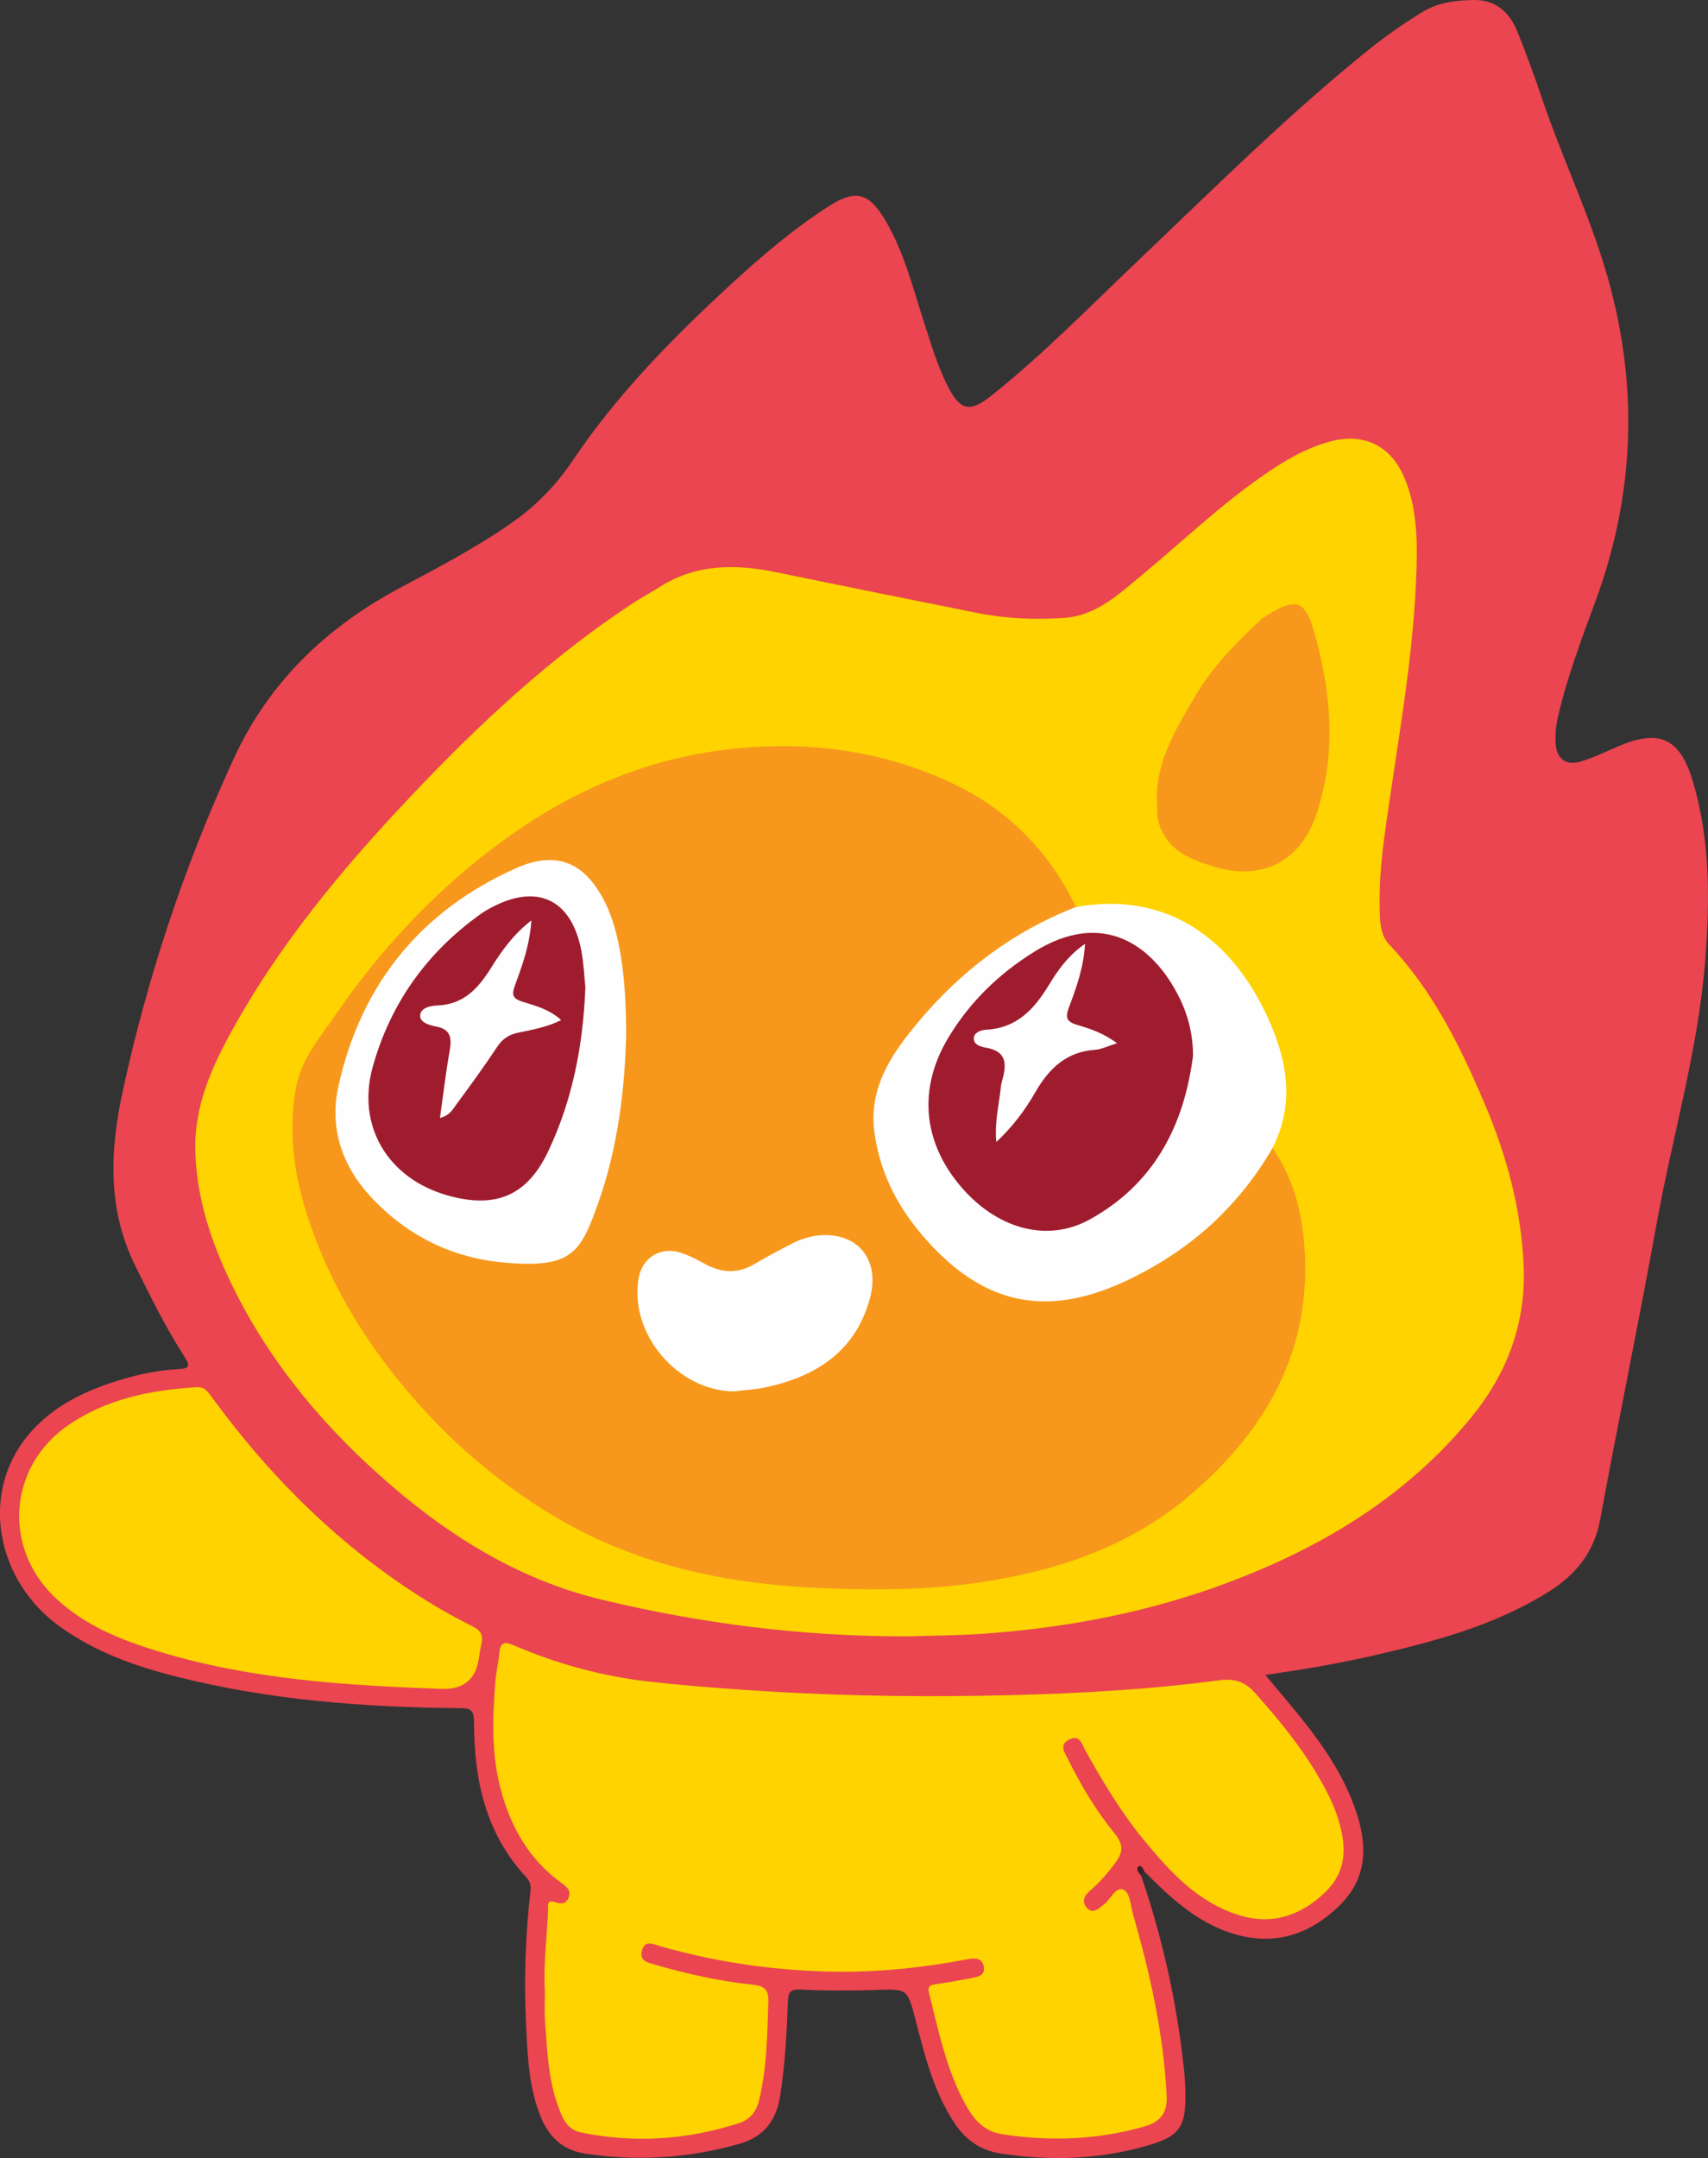 <?xml version="1.0" encoding="UTF-8"?>
<svg id="Calque_2" data-name="Calque 2" xmlns="http://www.w3.org/2000/svg" viewBox="0 0 399.09 504.15">
  <rect x="0" y="0" width="399.09" height="504.15" fill="#333333" stroke="none"/>
  <defs>
    <style>
      .cls-1 {
        fill: #9f1c2f;
      }

      .cls-1, .cls-2, .cls-3, .cls-4, .cls-5, .cls-6 {
        stroke-width: 0px;
      }

      .cls-2 {
        fill: #ea4550;
      }

      .cls-3 {
        fill: #3a2325;
      }

      .cls-4 {
        fill: #f7981c;
      }

      .cls-5 {
        fill: #fefefe;
      }

      .cls-6 {
        fill: #fed300;
      }
    </style>
  </defs>
  <g id="Groupe">
    <path class="cls-2" d="M266.61,438.1c4.97,14.5,8.29,29.36,9.96,44.59.2,1.82.35,3.65.4,5.48.22,8.92-1.18,10.96-9.69,13.3-11.01,3.03-22.19,3.35-33.45,1.62-4.61-.71-8.1-3.07-10.71-6.97-4.94-7.38-7-15.81-9.19-24.2-1.93-7.4-1.84-7.3-9.32-7.04-5.74.2-11.5.19-17.24-.09-2.36-.11-3.18.2-3.27,2.77-.27,7.32-.66,14.64-1.78,21.91-.92,5.96-3.81,9.75-9.75,11.41-11.85,3.32-23.81,4.07-35.95,2.2-5.06-.78-8.28-3.77-10.22-8.44-2.82-6.82-3.1-14.06-3.46-21.24-.53-10.51-.22-21.03,1-31.5.16-1.34-.04-2.35-.95-3.33-9.54-10.23-12.23-22.85-12.23-36.24,0-3.1-1-3.27-3.47-3.29-22.3-.2-44.45-1.88-66.16-7.38-9.65-2.44-18.95-5.79-27.12-11.65-14.55-10.44-18.42-29.91-8.56-43.29,5.7-7.74,13.9-11.74,22.84-14.42,4.34-1.3,8.79-2.22,13.31-2.45,2.58-.13,2.95-.7,1.52-2.89-4.39-6.78-7.93-14.01-11.51-21.25-6.63-13.4-5.93-27.08-2.86-41.14,5.82-26.72,14.4-52.46,25.84-77.31,8.35-18.14,21.86-30.89,39.23-40.13,8.95-4.76,17.95-9.46,26.25-15.36,5.43-3.87,9.94-8.54,13.7-14.12,10.43-15.52,23.46-28.77,37.17-41.37,7.12-6.54,14.47-12.81,22.63-18.05,6.23-4,9.33-3.34,13.19,3.07,4.52,7.51,6.54,16.02,9.23,24.25,1.59,4.88,3.03,9.81,5.33,14.42,2.99,5.97,5.22,6.52,10.36,2.43,11.98-9.54,22.67-20.5,33.74-31.03,17.72-16.86,35.05-34.13,54.1-49.53,4-3.23,8.19-6.17,12.57-8.88C335.9.58,340.1.05,344.4,0c5.22-.06,8.4,2.99,10.21,7.53,2,4.99,3.87,10.03,5.58,15.12,4.78,14.24,11.4,27.8,15.5,42.29,7.22,25.52,6.27,50.68-2.92,75.59-3.25,8.82-6.57,17.63-8.71,26.81-.48,2.05-.69,4.11-.58,6.18.18,3.7,2.34,5.44,5.87,4.38,3.02-.91,5.9-2.33,8.82-3.57,9.53-4.08,14.37-1.89,17.36,8.12,4.1,13.71,4.01,27.75,2.92,41.83-1.62,20.91-7.66,41.03-11.36,61.57-4.16,23.07-8.95,46.04-13.19,69.1-1.43,7.76-5.78,13-12.16,16.98-12.22,7.62-25.89,11.35-39.72,14.57-8.55,1.99-17.19,3.49-26.37,4.78,3.16,3.8,6.15,7.27,9,10.86,4.73,5.95,8.95,12.24,11.64,19.42,3.15,8.4,3.76,16.61-3.22,23.51-7.4,7.31-16.16,9.8-26.23,6.23-7.84-2.78-13.71-8.32-19.41-14.07-.93-.33-1.06.1-.82.87Z"/>
    <path class="cls-3" d="M266.61,438.1c-.64-.6-1.28-1.53-.56-2.09.57-.45,1.09.57,1.38,1.22-.27.29-.55.58-.82.87Z"/>
    <path class="cls-6" d="M211.94,382.27c-24.51.05-48.11-3-71.34-8.57-19.97-4.79-36.82-15.56-51.94-29.09-14.99-13.42-27.42-28.89-35.82-47.33-4.08-8.96-6.89-18.24-7.2-28.21-.34-10.75,3.95-20.04,8.96-29.04,11.08-19.9,25.56-37.25,41.12-53.73,15.9-16.83,32.72-32.63,52.17-45.39,2.04-1.34,4.21-2.48,6.28-3.8,8.55-5.45,17.76-5.37,27.25-3.42,15.67,3.21,31.34,6.4,47.02,9.52,6.63,1.32,13.35,1.59,20.08,1.15,7.5-.48,12.67-5.35,18.03-9.79,9.51-7.87,18.44-16.44,28.6-23.5,4.83-3.36,9.86-6.36,15.61-7.92,7.79-2.12,14.15.88,17.33,8.32,2.86,6.68,3.1,13.85,2.91,20.9-.57,21.29-4.71,42.19-7.54,63.24-.83,6.18-1.31,12.4-1.01,18.65.11,2.37.52,4.68,2.2,6.45,10.2,10.76,16.59,23.79,22.29,37.22,5.15,12.12,8.55,24.72,9.08,37.93.53,13.27-3.83,24.96-12.2,35.2-15.07,18.43-34.66,30.26-56.61,38.54-18.42,6.95-37.54,10.62-57.16,12.04-6.23.45-12.46.44-18.12.64Z"/>
    <path class="cls-6" d="M127.32,465.36c-.38-6.96.52-13.03.74-19.14.03-.87-.41-2.57,1.59-1.86,1.48.53,2.72.42,3.27-1.22.54-1.6-.62-2.44-1.74-3.26-7.7-5.58-12-13.35-14.31-22.38-2.09-8.18-1.77-16.49-1.11-24.79.18-2.19.73-4.34.91-6.53.19-2.39,1.06-2.82,3.27-1.86,10.27,4.43,21.01,7.34,32.11,8.56,9.59,1.05,19.23,1.77,28.87,2.33,18.45,1.07,36.92,1.26,55.39.79,16.25-.42,32.49-1.33,48.63-3.48,3.44-.46,5.94.29,8.35,3,6.62,7.43,12.81,15.11,17.24,24.07.7,1.42,1.32,2.89,1.83,4.39,2.23,6.48,2.75,12.8-2.7,18.05-5.69,5.48-12.45,7.79-20.2,5.36-9.68-3.03-16.19-10.24-22.36-17.76-5.21-6.36-9.4-13.4-13.42-20.55-.82-1.46-1.28-3.99-3.85-2.71-2.48,1.24-1.03,3.08-.24,4.68,3.05,6.15,6.58,12.04,10.92,17.34,2.03,2.49,1.91,4.37.13,6.75-1.77,2.37-3.66,4.59-5.9,6.5-1.4,1.2-2.1,2.6-.74,4.07,1.39,1.49,2.61.21,3.8-.68,1.63-1.21,2.84-4.25,4.55-3.64,1.76.63,1.79,3.73,2.39,5.8,4,13.87,7.13,27.9,7.86,42.4.2,4.05-1.49,6.11-5.18,7.17-11.01,3.16-22.14,3.55-33.4,1.79-3.87-.61-6.27-3.17-8.08-6.33-4.74-8.29-6.58-17.56-8.87-26.68-.4-1.61.37-1.84,1.65-2.02,2.78-.4,5.55-.91,8.31-1.43,1.46-.28,3.17-.6,2.85-2.6-.34-2.07-1.97-2.14-3.71-1.81-9.99,1.9-20.07,3.02-30.24,2.93-14.12-.13-28.01-2.08-41.61-5.94-1.56-.44-3.54-1.6-4.29.9-.79,2.62,1.51,2.95,3.22,3.45,7.4,2.14,14.92,3.81,22.59,4.61,2.66.28,3.8,1.04,3.69,4.03-.27,7.7-.31,15.38-2.15,22.94-.68,2.79-2.12,4.56-4.82,5.43-12.12,3.88-24.41,4.7-36.89,2.11-3.11-.64-4.16-3.2-5.12-5.72-2.46-6.5-2.68-13.38-3.19-20.2-.19-2.55-.03-5.13-.03-6.88Z"/>
    <path class="cls-6" d="M103.54,394.55c-22.38-.78-44.68-2.15-66.29-8.7-9.05-2.74-17.8-6.2-24.73-13-11.9-11.66-10.4-30.26,3.25-39.78,9.03-6.3,19.39-8.32,30.15-9.01,2.02-.13,2.74,1.2,3.68,2.48,13.8,18.82,30.11,34.98,50,47.36,3.52,2.19,7.17,4.21,10.88,6.06,1.9.94,2.47,2.12,2.01,4.06-.25,1.07-.42,2.16-.57,3.25q-1,7.36-8.37,7.28Z"/>
    <path class="cls-2" d="M381.99,277.04c-2.18,14.1-4.85,28.1-8.43,41.92-1.8,6.96-3.84,13.87-5.77,20.79-.07.23-.17.46-.25.69-.45,1.22-.6,3.01-2.44,2.56-2.02-.49-1.04-2.17-.73-3.35,2.21-8.37,4.55-16.71,6.71-25.09,3.14-12.16,5.94-24.39,8.02-36.78.06-.36.06-.77.23-1.07.53-.93-.01-2.92,1.81-2.54,1.36.28.76,1.83.84,2.87Z"/>
    <path class="cls-2" d="M346.2,174.98c-2.11-.52-1.66-1.81-1.18-3.15,2.59-7.24,5.11-14.5,7.78-21.71,4.41-11.91,8.19-24.01,11.63-36.23.2-.7.44-1.4.64-2.1.28-.97.66-2.09,1.87-1.81,1.57.37,1.04,1.68.76,2.71-1.59,5.88-3.12,11.79-4.83,17.64-4.07,13.94-8.64,27.72-14.35,41.09-.55,1.3-.92,2.8-2.31,3.55Z"/>
    <path class="cls-2" d="M350.41,137.42c-2.01,10.32-4.15,20.7-8.17,30.56-.35.85-.69,2.18-1.9,1.82-1.6-.48-1.14-2.04-.85-3.13,1.79-6.58,3.72-13.12,5.55-19.69.91-3.28,1.68-6.61,2.57-9.9.24-.9.4-2.16,1.67-2.05,1.34.12,1.12,1.34,1.13,2.38Z"/>
    <path class="cls-2" d="M213.06,90.19c.04,1.58.14,2.81-1.39,2.97-1.53.16-1.76-1.21-1.95-2.19-1.56-8-3.44-15.91-6.18-23.6-.29-.8-.56-1.75.57-2.16,1.15-.41,1.91.25,2.28,1.24.98,2.62,1.97,5.24,2.8,7.91,1.67,5.34,3.01,10.76,3.86,15.83Z"/>
    <path class="cls-2" d="M367.87,317.43c-2.24,9.06-4.65,17.73-8.35,25.99-.41.92-.77,2.34-2.29,1.61-1.2-.58-.65-1.63-.35-2.56,2.71-8.33,5.41-16.67,8.12-25,.34-1.05.6-2.31,2.11-1.88,1.09.31.83,1.32.76,1.85Z"/>
    <path class="cls-2" d="M208.2,91.92c.09.43.16,1.26-.76,1.48-1.09.26-1.45-.61-1.7-1.47-1.42-4.78-2.87-9.56-4.26-14.35-.27-.94-.44-2.08.82-2.45.95-.27,1.6.41,1.91,1.29,1.76,4.94,3.36,9.92,3.98,15.5Z"/>
    <path class="cls-4" d="M297.33,268.21c4.83,6.91,6.88,14.83,7.47,23.01,1.73,24.03-8.7,42.6-26.48,57.85-14.45,12.39-31.56,18-50,20.68-11.54,1.68-23.14,1.72-34.71,1.31-22.19-.77-43.61-4.87-63.12-16.26-13.74-8.03-25.61-18.23-35.82-30.43-10.3-12.31-18.33-25.87-23.13-41.24-2.99-9.57-4.2-19.29-2.33-29.23,1.24-6.61,5.6-11.61,9.25-16.91,7.99-11.6,17.21-22.23,27.78-31.53,18.32-16.12,39.01-27.49,63.73-30.38,18.25-2.14,35.89.07,52.5,7.88,12.96,6.1,22.69,15.88,28.93,28.92-.22,2.07-2.09,2.12-3.44,2.74-14.64,6.71-26.65,16.55-36.21,29.56-7.35,10.01-8.02,20.36-3,31.42,4.09,9.03,10.19,16.37,18.41,21.86,11.1,7.41,22.63,6.5,34.21,1.22,13.53-6.17,24.88-14.95,32.79-27.77.75-1.21,1.38-2.67,3.17-2.71Z"/>
    <path class="cls-5" d="M297.33,268.21c-8.25,14.19-19.98,24.48-34.85,31.3-19.17,8.8-33.98,4.61-47.51-11.57-5.65-6.76-9.45-14.52-10.65-23.38-1.41-10.47,4.01-18.35,10.19-25.75,10.04-12,22.2-21.22,36.88-26.92,19.33-3.52,35.2,5.44,44.46,25.04,4.83,10.23,6.91,20.57,1.47,31.28Z"/>
    <path class="cls-4" d="M270.29,186.06c.1-8.61,4.72-16.29,9.3-23.95,3.98-6.67,9.44-12.12,15.05-17.4.09-.08.17-.18.27-.24,8.04-5.26,10.06-4.4,12.29,3.61,3.9,13.99,5.1,28.03.41,42.09-3.7,11.08-12.77,15.72-23.95,12.29-5.59-1.72-10.95-3.75-12.87-10.18-.54-1.82-.35-3.63-.51-6.21Z"/>
    <path class="cls-6" d="M325.27,248.87c.99.14,1.31,1.01,1.72,1.72,6.93,11.88,12.56,24.27,14.84,37.96.19,1.16.96,2.75-.73,3.06-1.61.29-1.58-1.5-1.88-2.62-3.16-11.55-6.61-22.99-12.26-33.63-.8-1.51-1.63-3-2.44-4.5-.5-.93-.37-1.63.75-1.98Z"/>
    <path class="cls-6" d="M339.17,300.87c.17.92.02,1.8-1.01,2.02-1.32.28-1.59-.75-1.87-1.73-1.51-5.28-2.92-10.59-4.58-15.83-1.36-4.3-3.03-8.51-4.55-12.76-.38-1.06-.8-2.24.54-2.86,1.06-.49,1.52.52,1.86,1.27,4.35,9.59,8.05,19.39,9.61,29.88Z"/>
    <path class="cls-6" d="M52.52,280.9c1.16-.05,1.46.83,1.73,1.61,3.32,9.64,8.33,18.36,14.28,26.59.68.94,2.23,2.26.69,3.45-1.52,1.17-2.43-.62-3.18-1.52-6.93-8.25-11.08-17.94-14.31-28.09-.26-.81-.33-1.73.79-2.04Z"/>
    <path class="cls-6" d="M77.5,315.16c-1.28-.18-1.85-1.03-2.44-1.78-4.93-6.26-8.78-13.16-11.84-20.5-.42-1.01-1.16-2.19.25-2.84,1.5-.69,1.8.81,2.22,1.73,3.21,7.15,7.25,13.79,11.99,20.01.57.75,1.43,1.49.77,2.58-.22.37-.7.59-.96.8Z"/>
    <path class="cls-6" d="M331.31,309.05c-.04.81.31,1.87-.84,2.14-1.16.27-1.39-.77-1.6-1.57-1.46-5.67-3.26-11.22-5.58-16.6-.34-.79-.44-1.76.58-2.2.87-.38,1.36.31,1.68.98,2.69,5.49,4.75,11.2,5.75,17.26Z"/>
    <path class="cls-5" d="M146.29,242.3c-.31,11.5-1.77,25.45-6.54,38.82-4.11,11.52-6.07,15.31-22.23,13.8-11.97-1.12-22.25-6.2-30.56-14.99-7.04-7.43-10.08-16.38-7.86-26.31,5.29-23.7,19.19-40.81,41.38-50.76,9.64-4.32,16.31-1.38,21,8.16,3.17,6.45,4.9,16.7,4.82,31.27Z"/>
    <path class="cls-5" d="M171.62,325.04c-13.19-.02-24.58-13.34-22.42-26.34.8-4.82,5.07-7.56,9.75-6.08,1.96.62,3.84,1.57,5.65,2.58,3.96,2.22,7.82,2.41,11.8.03,2.83-1.69,5.75-3.23,8.69-4.73,2.53-1.29,5.28-2.05,8.12-1.97,8.07.24,12.38,6.51,10,14.99-3.43,12.26-12.58,18.06-24.34,20.58-2.38.51-4.84.63-7.26.93Z"/>
    <path class="cls-1" d="M278.75,246.72c-2.13,16.43-9.21,29.95-24.16,38.18-10.06,5.54-21.88,2.08-30.28-7.94-8.78-10.48-9.76-22.86-2.69-34.6,5-8.31,11.77-14.86,19.99-19.99,16.3-10.15,27.92-1.33,33.84,10.45,2.15,4.28,3.34,8.91,3.3,13.91Z"/>
    <path class="cls-1" d="M136.78,230.71c-.55,13.82-3.08,26.3-8.6,38.07-4.93,10.51-12.29,13.71-23.68,10.46-13.85-3.95-21.25-16.19-17.41-30,4.12-14.81,12.67-26.79,25.27-35.75.69-.49,1.44-.93,2.19-1.34,10.86-5.91,18.97-2.16,21.29,9.96.59,3.1.7,6.3.94,8.59Z"/>
    <path class="cls-5" d="M261.01,243.71c-2.27.7-3.63,1.42-5.04,1.52-6.76.45-10.83,4.31-14.06,9.93-2.33,4.07-5.16,7.92-9.12,11.63-.44-4.82.7-8.91,1.09-13.04.05-.48.18-.96.31-1.43,1.07-3.73,1.05-6.78-3.87-7.58-1.1-.18-3-.68-2.75-2.39.18-1.29,1.77-1.73,2.93-1.8,7.09-.41,11.12-4.75,14.56-10.41,2.09-3.44,4.48-6.9,8.47-9.64-.34,5.59-2.04,10.26-3.77,14.86-.93,2.46-.45,3.37,2,4.09,2.96.87,5.98,1.84,9.25,4.27Z"/>
    <path class="cls-5" d="M102.8,261.17c.77-5.46,1.36-10.52,2.24-15.52.52-2.97.46-5.2-3.19-5.85-1.52-.27-3.71-.96-3.68-2.5.04-1.94,2.54-2.35,4.01-2.41,6.28-.24,9.63-4.1,12.67-8.95,2.4-3.83,5.06-7.62,9.31-10.92-.39,5.82-2.12,10.49-3.82,15.13-.81,2.21-.62,3.14,1.76,3.87,3.06.94,6.25,1.77,9.03,4.28-3.37,1.68-6.71,2.24-10,2.93-2.15.45-3.66,1.37-4.92,3.27-3.09,4.68-6.41,9.21-9.74,13.73-.75,1.02-1.38,2.33-3.67,2.94Z"/>
  </g>
</svg>